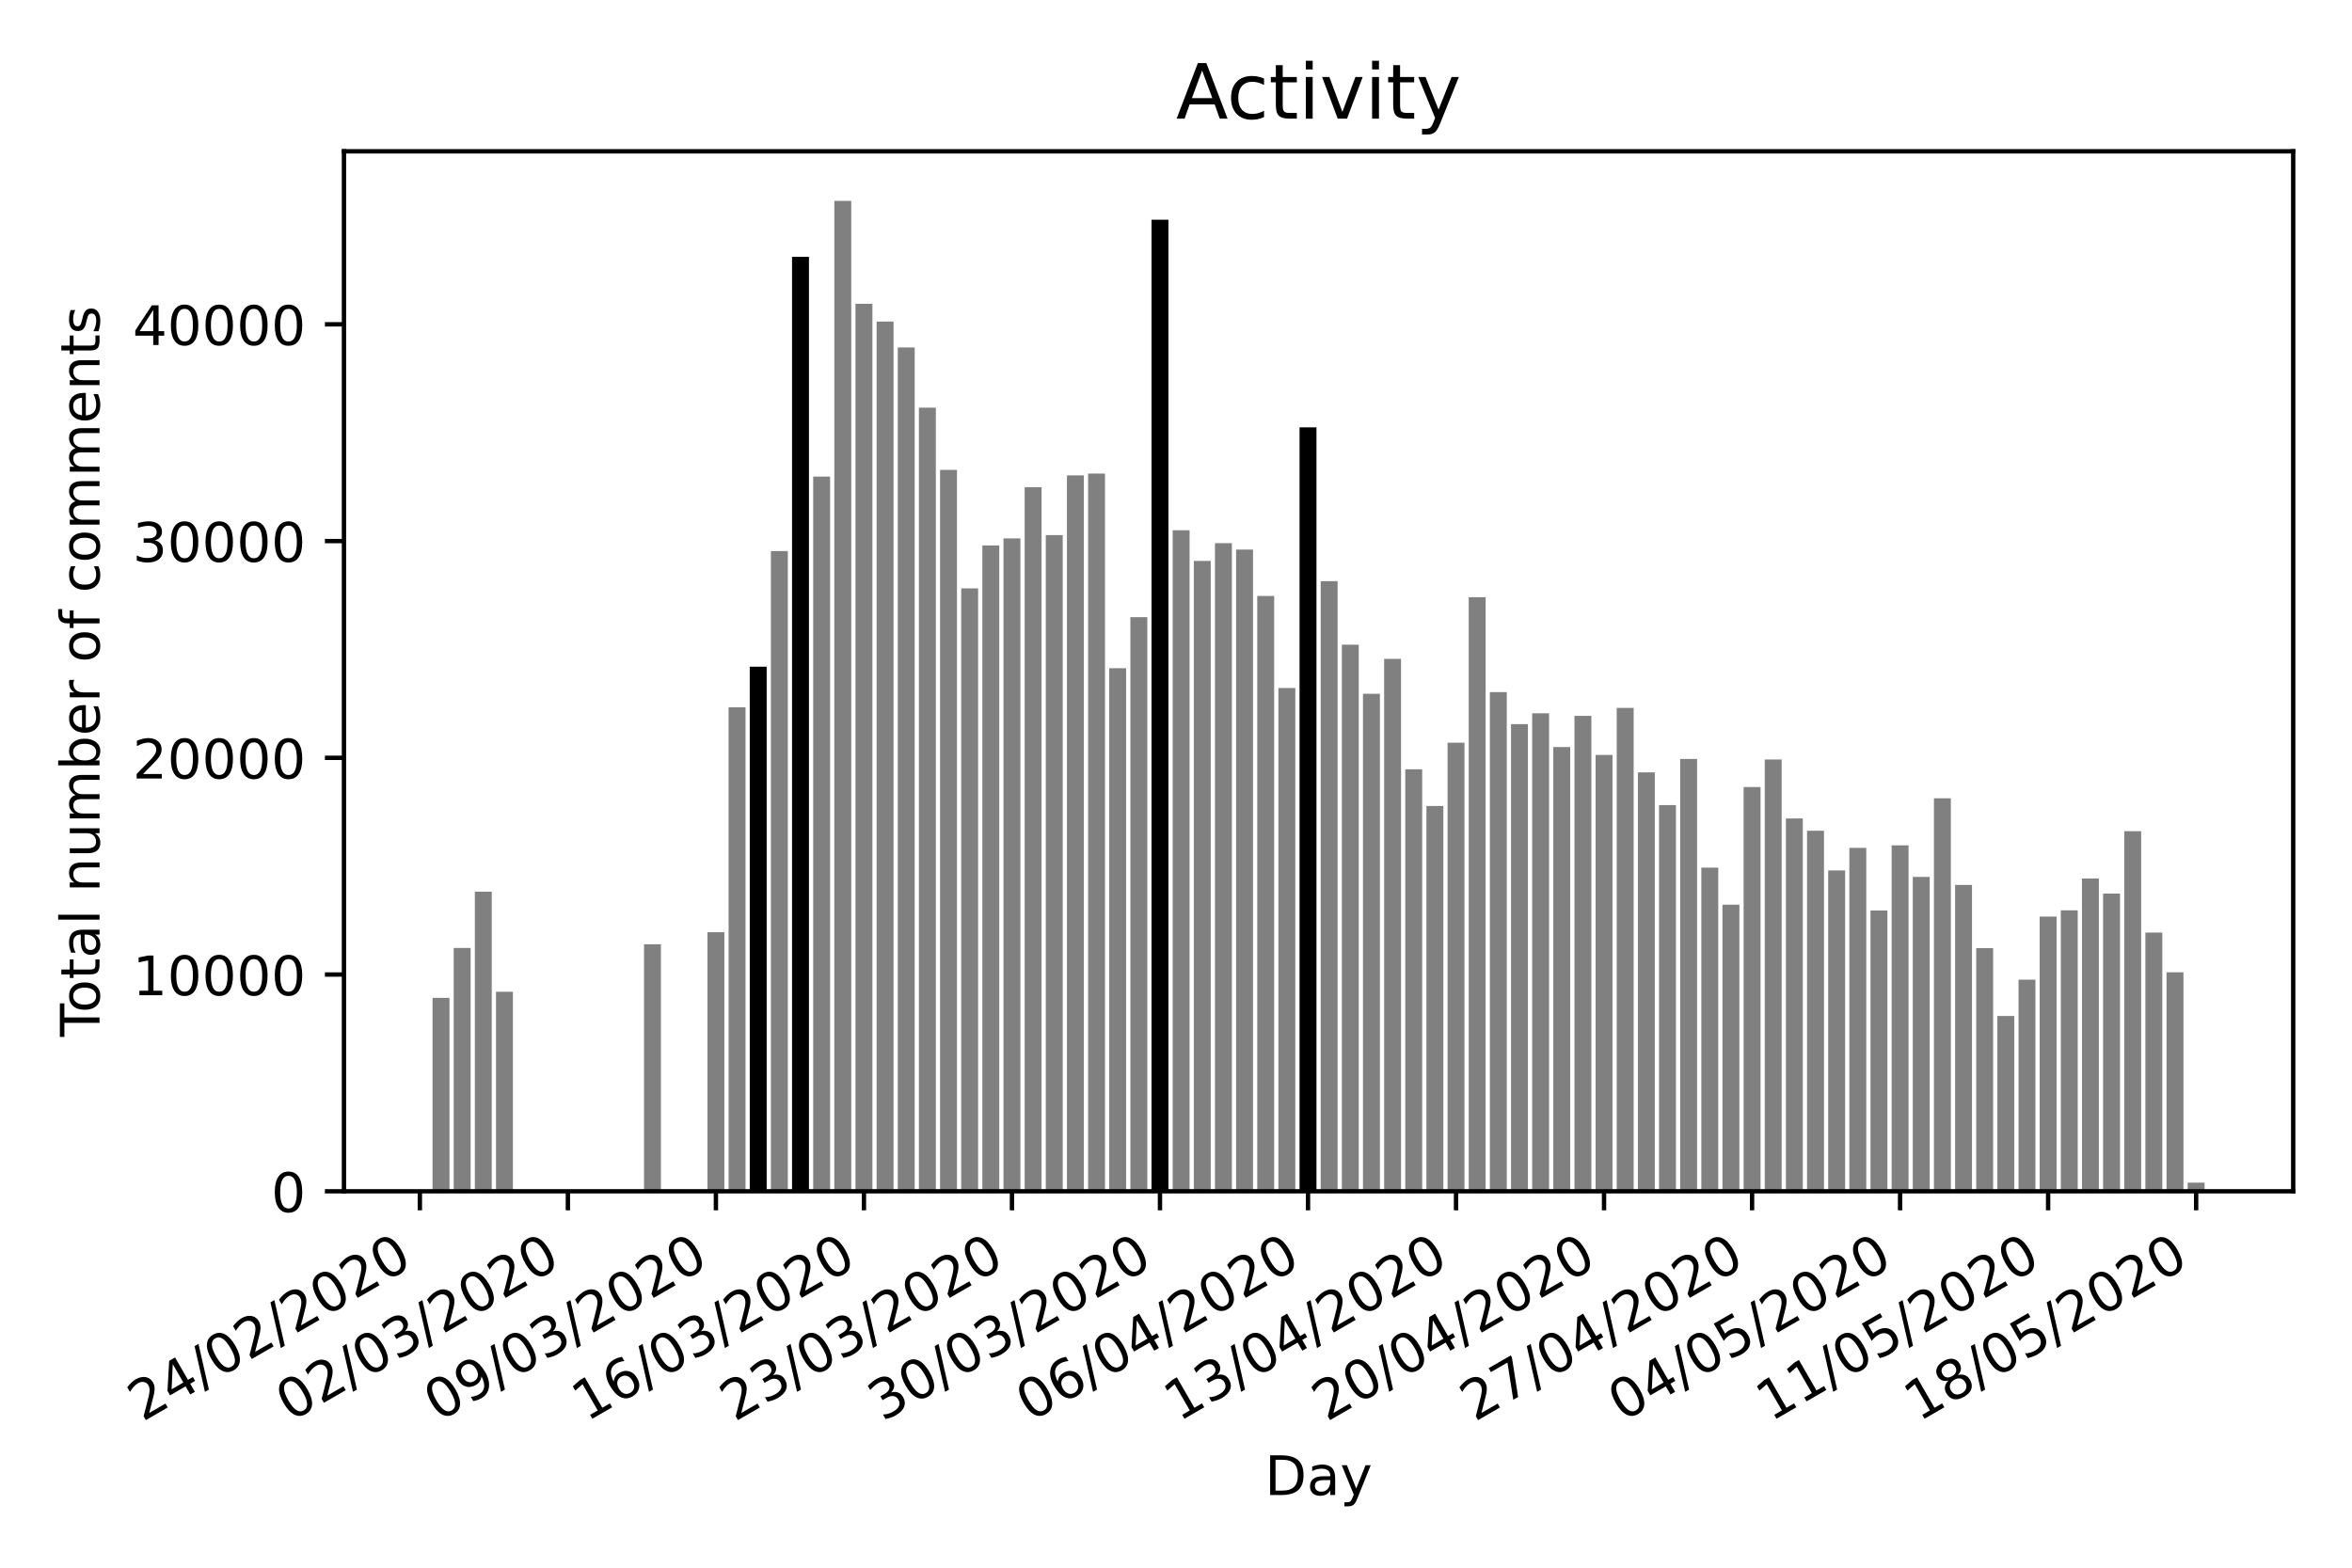 <?xml version="1.0" encoding="utf-8" standalone="no"?>
<!DOCTYPE svg PUBLIC "-//W3C//DTD SVG 1.1//EN"
  "http://www.w3.org/Graphics/SVG/1.1/DTD/svg11.dtd">
<!-- Created with matplotlib (https://matplotlib.org/) -->
<svg height="288pt" version="1.1" viewBox="0 0 432 288" width="432pt" xmlns="http://www.w3.org/2000/svg" xmlns:xlink="http://www.w3.org/1999/xlink">
 <defs>
  <style type="text/css">
*{stroke-linecap:butt;stroke-linejoin:round;}
  </style>
 </defs>
 <g id="figure_1">
  <g id="patch_1">
   <path d="M 0 288 
L 432 288 
L 432 0 
L 0 0 
z
" style="fill:#ffffff;"/>
  </g>
  <g id="axes_1">
   <g id="patch_2">
    <path d="M 63.175 218.852 
L 421.2 218.852 
L 421.2 27.8 
L 63.175 27.8 
z
" style="fill:#ffffff;"/>
   </g>
   <g id="patch_3">
    <path clip-path="url(#pa6cdf0e072)" d="M 79.449 218.852 
L 82.556 218.852 
L 82.556 183.315 
L 79.449 183.315 
z
" style="fill:#808080;"/>
   </g>
   <g id="patch_4">
    <path clip-path="url(#pa6cdf0e072)" d="M 141.592 218.852 
L 144.7 218.852 
L 144.7 101.239 
L 141.592 101.239 
z
" style="fill:#808080;"/>
   </g>
   <g id="patch_5">
    <path clip-path="url(#pa6cdf0e072)" d="M 83.333 218.852 
L 86.44 218.852 
L 86.44 174.153 
L 83.333 174.153 
z
" style="fill:#808080;"/>
   </g>
   <g id="patch_6">
    <path clip-path="url(#pa6cdf0e072)" d="M 87.217 218.852 
L 90.324 218.852 
L 90.324 163.816 
L 87.217 163.816 
z
" style="fill:#808080;"/>
   </g>
   <g id="patch_7">
    <path clip-path="url(#pa6cdf0e072)" d="M 91.101 218.852 
L 94.208 218.852 
L 94.208 182.2 
L 91.101 182.2 
z
" style="fill:#808080;"/>
   </g>
   <g id="patch_8">
    <path clip-path="url(#pa6cdf0e072)" d="M 94.985 218.852 
L 98.092 218.852 
L 98.092 218.812 
L 94.985 218.812 
z
" style="fill:#808080;"/>
   </g>
   <g id="patch_9">
    <path clip-path="url(#pa6cdf0e072)" d="M 98.869 218.852 
L 101.976 218.852 
L 101.976 218.844 
L 98.869 218.844 
z
" style="fill:#808080;"/>
   </g>
   <g id="patch_10">
    <path clip-path="url(#pa6cdf0e072)" d="M 129.941 218.852 
L 133.048 218.852 
L 133.048 171.262 
L 129.941 171.262 
z
" style="fill:#808080;"/>
   </g>
   <g id="patch_11">
    <path clip-path="url(#pa6cdf0e072)" d="M 180.432 218.852 
L 183.539 218.852 
L 183.539 100.196 
L 180.432 100.196 
z
" style="fill:#808080;"/>
   </g>
   <g id="patch_12">
    <path clip-path="url(#pa6cdf0e072)" d="M 122.173 218.852 
L 125.28 218.852 
L 125.28 218.585 
L 122.173 218.585 
z
" style="fill:#808080;"/>
   </g>
   <g id="patch_13">
    <path clip-path="url(#pa6cdf0e072)" d="M 118.289 218.852 
L 121.396 218.852 
L 121.396 173.472 
L 118.289 173.472 
z
" style="fill:#808080;"/>
   </g>
   <g id="patch_14">
    <path clip-path="url(#pa6cdf0e072)" d="M 149.36 218.852 
L 152.468 218.852 
L 152.468 87.55 
L 149.36 87.55 
z
" style="fill:#808080;"/>
   </g>
   <g id="patch_15">
    <path clip-path="url(#pa6cdf0e072)" d="M 126.057 218.852 
L 129.164 218.852 
L 129.164 218.797 
L 126.057 218.797 
z
" style="fill:#808080;"/>
   </g>
   <g id="patch_16">
    <path clip-path="url(#pa6cdf0e072)" d="M 164.896 218.852 
L 168.004 218.852 
L 168.004 63.83 
L 164.896 63.83 
z
" style="fill:#808080;"/>
   </g>
   <g id="patch_17">
    <path clip-path="url(#pa6cdf0e072)" d="M 133.825 218.852 
L 136.932 218.852 
L 136.932 129.936 
L 133.825 129.936 
z
" style="fill:#808080;"/>
   </g>
   <g id="patch_18">
    <path clip-path="url(#pa6cdf0e072)" d="M 137.709 218.852 
L 140.816 218.852 
L 140.816 122.478 
L 137.709 122.478 
z
"/>
   </g>
   <g id="patch_19">
    <path clip-path="url(#pa6cdf0e072)" d="M 145.476 218.852 
L 148.584 218.852 
L 148.584 47.191 
L 145.476 47.191 
z
"/>
   </g>
   <g id="patch_20">
    <path clip-path="url(#pa6cdf0e072)" d="M 153.244 218.852 
L 156.352 218.852 
L 156.352 36.898 
L 153.244 36.898 
z
" style="fill:#808080;"/>
   </g>
   <g id="patch_21">
    <path clip-path="url(#pa6cdf0e072)" d="M 157.128 218.852 
L 160.236 218.852 
L 160.236 55.815 
L 157.128 55.815 
z
" style="fill:#808080;"/>
   </g>
   <g id="patch_22">
    <path clip-path="url(#pa6cdf0e072)" d="M 161.012 218.852 
L 164.12 218.852 
L 164.12 59.076 
L 161.012 59.076 
z
" style="fill:#808080;"/>
   </g>
   <g id="patch_23">
    <path clip-path="url(#pa6cdf0e072)" d="M 168.78 218.852 
L 171.888 218.852 
L 171.888 74.892 
L 168.78 74.892 
z
" style="fill:#808080;"/>
   </g>
   <g id="patch_24">
    <path clip-path="url(#pa6cdf0e072)" d="M 172.664 218.852 
L 175.771 218.852 
L 175.771 86.323 
L 172.664 86.323 
z
" style="fill:#808080;"/>
   </g>
   <g id="patch_25">
    <path clip-path="url(#pa6cdf0e072)" d="M 176.548 218.852 
L 179.655 218.852 
L 179.655 108.088 
L 176.548 108.088 
z
" style="fill:#808080;"/>
   </g>
   <g id="patch_26">
    <path clip-path="url(#pa6cdf0e072)" d="M 195.968 218.852 
L 199.075 218.852 
L 199.075 87.335 
L 195.968 87.335 
z
" style="fill:#808080;"/>
   </g>
   <g id="patch_27">
    <path clip-path="url(#pa6cdf0e072)" d="M 188.2 218.852 
L 191.307 218.852 
L 191.307 89.497 
L 188.2 89.497 
z
" style="fill:#808080;"/>
   </g>
   <g id="patch_28">
    <path clip-path="url(#pa6cdf0e072)" d="M 184.316 218.852 
L 187.423 218.852 
L 187.423 98.914 
L 184.316 98.914 
z
" style="fill:#808080;"/>
   </g>
   <g id="patch_29">
    <path clip-path="url(#pa6cdf0e072)" d="M 192.084 218.852 
L 195.191 218.852 
L 195.191 98.3 
L 192.084 98.3 
z
" style="fill:#808080;"/>
   </g>
   <g id="patch_30">
    <path clip-path="url(#pa6cdf0e072)" d="M 199.852 218.852 
L 202.959 218.852 
L 202.959 87.004 
L 199.852 87.004 
z
" style="fill:#808080;"/>
   </g>
   <g id="patch_31">
    <path clip-path="url(#pa6cdf0e072)" d="M 207.62 218.852 
L 210.727 218.852 
L 210.727 113.383 
L 207.62 113.383 
z
" style="fill:#808080;"/>
   </g>
   <g id="patch_32">
    <path clip-path="url(#pa6cdf0e072)" d="M 203.736 218.852 
L 206.843 218.852 
L 206.843 122.752 
L 203.736 122.752 
z
" style="fill:#808080;"/>
   </g>
   <g id="patch_33">
    <path clip-path="url(#pa6cdf0e072)" d="M 211.504 218.852 
L 214.611 218.852 
L 214.611 40.366 
L 211.504 40.366 
z
"/>
   </g>
   <g id="patch_34">
    <path clip-path="url(#pa6cdf0e072)" d="M 215.388 218.852 
L 218.495 218.852 
L 218.495 97.413 
L 215.388 97.413 
z
" style="fill:#808080;"/>
   </g>
   <g id="patch_35">
    <path clip-path="url(#pa6cdf0e072)" d="M 219.272 218.852 
L 222.379 218.852 
L 222.379 103.051 
L 219.272 103.051 
z
" style="fill:#808080;"/>
   </g>
   <g id="patch_36">
    <path clip-path="url(#pa6cdf0e072)" d="M 223.156 218.852 
L 226.263 218.852 
L 226.263 99.79 
L 223.156 99.79 
z
" style="fill:#808080;"/>
   </g>
   <g id="patch_37">
    <path clip-path="url(#pa6cdf0e072)" d="M 227.04 218.852 
L 230.147 218.852 
L 230.147 100.964 
L 227.04 100.964 
z
" style="fill:#808080;"/>
   </g>
   <g id="patch_38">
    <path clip-path="url(#pa6cdf0e072)" d="M 230.924 218.852 
L 234.031 218.852 
L 234.031 109.481 
L 230.924 109.481 
z
" style="fill:#808080;"/>
   </g>
   <g id="patch_39">
    <path clip-path="url(#pa6cdf0e072)" d="M 234.808 218.852 
L 237.915 218.852 
L 237.915 126.392 
L 234.808 126.392 
z
" style="fill:#808080;"/>
   </g>
   <g id="patch_40">
    <path clip-path="url(#pa6cdf0e072)" d="M 238.692 218.852 
L 241.799 218.852 
L 241.799 78.511 
L 238.692 78.511 
z
"/>
   </g>
   <g id="patch_41">
    <path clip-path="url(#pa6cdf0e072)" d="M 242.576 218.852 
L 245.683 218.852 
L 245.683 106.766 
L 242.576 106.766 
z
" style="fill:#808080;"/>
   </g>
   <g id="patch_42">
    <path clip-path="url(#pa6cdf0e072)" d="M 246.46 218.852 
L 249.567 218.852 
L 249.567 118.436 
L 246.46 118.436 
z
" style="fill:#808080;"/>
   </g>
   <g id="patch_43">
    <path clip-path="url(#pa6cdf0e072)" d="M 250.344 218.852 
L 253.451 218.852 
L 253.451 127.459 
L 250.344 127.459 
z
" style="fill:#808080;"/>
   </g>
   <g id="patch_44">
    <path clip-path="url(#pa6cdf0e072)" d="M 254.228 218.852 
L 257.335 218.852 
L 257.335 121.044 
L 254.228 121.044 
z
" style="fill:#808080;"/>
   </g>
   <g id="patch_45">
    <path clip-path="url(#pa6cdf0e072)" d="M 258.112 218.852 
L 261.219 218.852 
L 261.219 141.327 
L 258.112 141.327 
z
" style="fill:#808080;"/>
   </g>
   <g id="patch_46">
    <path clip-path="url(#pa6cdf0e072)" d="M 269.764 218.852 
L 272.871 218.852 
L 272.871 109.72 
L 269.764 109.72 
z
" style="fill:#808080;"/>
   </g>
   <g id="patch_47">
    <path clip-path="url(#pa6cdf0e072)" d="M 265.88 218.852 
L 268.987 218.852 
L 268.987 136.438 
L 265.88 136.438 
z
" style="fill:#808080;"/>
   </g>
   <g id="patch_48">
    <path clip-path="url(#pa6cdf0e072)" d="M 261.996 218.852 
L 265.103 218.852 
L 265.103 148.068 
L 261.996 148.068 
z
" style="fill:#808080;"/>
   </g>
   <g id="patch_49">
    <path clip-path="url(#pa6cdf0e072)" d="M 273.648 218.852 
L 276.755 218.852 
L 276.755 127.144 
L 273.648 127.144 
z
" style="fill:#808080;"/>
   </g>
   <g id="patch_50">
    <path clip-path="url(#pa6cdf0e072)" d="M 277.532 218.852 
L 280.639 218.852 
L 280.639 133.037 
L 277.532 133.037 
z
" style="fill:#808080;"/>
   </g>
   <g id="patch_51">
    <path clip-path="url(#pa6cdf0e072)" d="M 281.416 218.852 
L 284.523 218.852 
L 284.523 131.038 
L 281.416 131.038 
z
" style="fill:#808080;"/>
   </g>
   <g id="patch_52">
    <path clip-path="url(#pa6cdf0e072)" d="M 285.3 218.852 
L 288.407 218.852 
L 288.407 137.238 
L 285.3 137.238 
z
" style="fill:#808080;"/>
   </g>
   <g id="patch_53">
    <path clip-path="url(#pa6cdf0e072)" d="M 289.184 218.852 
L 292.291 218.852 
L 292.291 131.512 
L 289.184 131.512 
z
" style="fill:#808080;"/>
   </g>
   <g id="patch_54">
    <path clip-path="url(#pa6cdf0e072)" d="M 293.068 218.852 
L 296.175 218.852 
L 296.175 138.691 
L 293.068 138.691 
z
" style="fill:#808080;"/>
   </g>
   <g id="patch_55">
    <path clip-path="url(#pa6cdf0e072)" d="M 296.952 218.852 
L 300.059 218.852 
L 300.059 130.051 
L 296.952 130.051 
z
" style="fill:#808080;"/>
   </g>
   <g id="patch_56">
    <path clip-path="url(#pa6cdf0e072)" d="M 300.836 218.852 
L 303.943 218.852 
L 303.943 141.893 
L 300.836 141.893 
z
" style="fill:#808080;"/>
   </g>
   <g id="patch_57">
    <path clip-path="url(#pa6cdf0e072)" d="M 304.72 218.852 
L 307.827 218.852 
L 307.827 147.901 
L 304.72 147.901 
z
" style="fill:#808080;"/>
   </g>
   <g id="patch_58">
    <path clip-path="url(#pa6cdf0e072)" d="M 308.604 218.852 
L 311.711 218.852 
L 311.711 139.424 
L 308.604 139.424 
z
" style="fill:#808080;"/>
   </g>
   <g id="patch_59">
    <path clip-path="url(#pa6cdf0e072)" d="M 312.487 218.852 
L 315.595 218.852 
L 315.595 159.389 
L 312.487 159.389 
z
" style="fill:#808080;"/>
   </g>
   <g id="patch_60">
    <path clip-path="url(#pa6cdf0e072)" d="M 316.371 218.852 
L 319.479 218.852 
L 319.479 166.201 
L 316.371 166.201 
z
" style="fill:#808080;"/>
   </g>
   <g id="patch_61">
    <path clip-path="url(#pa6cdf0e072)" d="M 320.255 218.852 
L 323.363 218.852 
L 323.363 144.584 
L 320.255 144.584 
z
" style="fill:#808080;"/>
   </g>
   <g id="patch_62">
    <path clip-path="url(#pa6cdf0e072)" d="M 324.139 218.852 
L 327.247 218.852 
L 327.247 139.528 
L 324.139 139.528 
z
" style="fill:#808080;"/>
   </g>
   <g id="patch_63">
    <path clip-path="url(#pa6cdf0e072)" d="M 328.023 218.852 
L 331.131 218.852 
L 331.131 150.354 
L 328.023 150.354 
z
" style="fill:#808080;"/>
   </g>
   <g id="patch_64">
    <path clip-path="url(#pa6cdf0e072)" d="M 331.907 218.852 
L 335.015 218.852 
L 335.015 152.612 
L 331.907 152.612 
z
" style="fill:#808080;"/>
   </g>
   <g id="patch_65">
    <path clip-path="url(#pa6cdf0e072)" d="M 335.791 218.852 
L 338.899 218.852 
L 338.899 159.91 
L 335.791 159.91 
z
" style="fill:#808080;"/>
   </g>
   <g id="patch_66">
    <path clip-path="url(#pa6cdf0e072)" d="M 339.675 218.852 
L 342.783 218.852 
L 342.783 155.765 
L 339.675 155.765 
z
" style="fill:#808080;"/>
   </g>
   <g id="patch_67">
    <path clip-path="url(#pa6cdf0e072)" d="M 343.559 218.852 
L 346.666 218.852 
L 346.666 167.276 
L 343.559 167.276 
z
" style="fill:#808080;"/>
   </g>
   <g id="patch_68">
    <path clip-path="url(#pa6cdf0e072)" d="M 347.443 218.852 
L 350.55 218.852 
L 350.55 155.303 
L 347.443 155.303 
z
" style="fill:#808080;"/>
   </g>
   <g id="patch_69">
    <path clip-path="url(#pa6cdf0e072)" d="M 351.327 218.852 
L 354.434 218.852 
L 354.434 161.097 
L 351.327 161.097 
z
" style="fill:#808080;"/>
   </g>
   <g id="patch_70">
    <path clip-path="url(#pa6cdf0e072)" d="M 355.211 218.852 
L 358.318 218.852 
L 358.318 146.647 
L 355.211 146.647 
z
" style="fill:#808080;"/>
   </g>
   <g id="patch_71">
    <path clip-path="url(#pa6cdf0e072)" d="M 359.095 218.852 
L 362.202 218.852 
L 362.202 162.574 
L 359.095 162.574 
z
" style="fill:#808080;"/>
   </g>
   <g id="patch_72">
    <path clip-path="url(#pa6cdf0e072)" d="M 362.979 218.852 
L 366.086 218.852 
L 366.086 174.185 
L 362.979 174.185 
z
" style="fill:#808080;"/>
   </g>
   <g id="patch_73">
    <path clip-path="url(#pa6cdf0e072)" d="M 366.863 218.852 
L 369.97 218.852 
L 369.97 186.644 
L 366.863 186.644 
z
" style="fill:#808080;"/>
   </g>
   <g id="patch_74">
    <path clip-path="url(#pa6cdf0e072)" d="M 370.747 218.852 
L 373.854 218.852 
L 373.854 179.978 
L 370.747 179.978 
z
" style="fill:#808080;"/>
   </g>
   <g id="patch_75">
    <path clip-path="url(#pa6cdf0e072)" d="M 374.631 218.852 
L 377.738 218.852 
L 377.738 168.383 
L 374.631 168.383 
z
" style="fill:#808080;"/>
   </g>
   <g id="patch_76">
    <path clip-path="url(#pa6cdf0e072)" d="M 378.515 218.852 
L 381.622 218.852 
L 381.622 167.241 
L 378.515 167.241 
z
" style="fill:#808080;"/>
   </g>
   <g id="patch_77">
    <path clip-path="url(#pa6cdf0e072)" d="M 382.399 218.852 
L 385.506 218.852 
L 385.506 161.387 
L 382.399 161.387 
z
" style="fill:#808080;"/>
   </g>
   <g id="patch_78">
    <path clip-path="url(#pa6cdf0e072)" d="M 386.283 218.852 
L 389.39 218.852 
L 389.39 164.155 
L 386.283 164.155 
z
" style="fill:#808080;"/>
   </g>
   <g id="patch_79">
    <path clip-path="url(#pa6cdf0e072)" d="M 390.167 218.852 
L 393.274 218.852 
L 393.274 152.695 
L 390.167 152.695 
z
" style="fill:#808080;"/>
   </g>
   <g id="patch_80">
    <path clip-path="url(#pa6cdf0e072)" d="M 394.051 218.852 
L 397.158 218.852 
L 397.158 171.326 
L 394.051 171.326 
z
" style="fill:#808080;"/>
   </g>
   <g id="patch_81">
    <path clip-path="url(#pa6cdf0e072)" d="M 397.935 218.852 
L 401.042 218.852 
L 401.042 178.617 
L 397.935 178.617 
z
" style="fill:#808080;"/>
   </g>
   <g id="patch_82">
    <path clip-path="url(#pa6cdf0e072)" d="M 401.819 218.852 
L 404.926 218.852 
L 404.926 217.268 
L 401.819 217.268 
z
" style="fill:#808080;"/>
   </g>
   <g id="matplotlib.axis_1">
    <g id="xtick_1">
     <g id="line2d_1">
      <defs>
       <path d="M 0 0 
L 0 3.5 
" id="mc108d51dc5" style="stroke:#000000;stroke-width:0.8;"/>
      </defs>
      <g>
       <use style="stroke:#000000;stroke-width:0.8;" x="77.118" xlink:href="#mc108d51dc5" y="218.852"/>
      </g>
     </g>
     <g id="text_1">
      <!-- 24/02/2020 -->
      <defs>
       <path d="M 19.188 8.297 
L 53.609 8.297 
L 53.609 0 
L 7.328 0 
L 7.328 8.297 
Q 12.938 14.109 22.625 23.891 
Q 32.328 33.688 34.812 36.531 
Q 39.547 41.844 41.422 45.531 
Q 43.312 49.219 43.312 52.781 
Q 43.312 58.594 39.234 62.25 
Q 35.156 65.922 28.609 65.922 
Q 23.969 65.922 18.812 64.312 
Q 13.672 62.703 7.812 59.422 
L 7.812 69.391 
Q 13.766 71.781 18.938 73 
Q 24.125 74.219 28.422 74.219 
Q 39.75 74.219 46.484 68.547 
Q 53.219 62.891 53.219 53.422 
Q 53.219 48.922 51.531 44.891 
Q 49.859 40.875 45.406 35.406 
Q 44.188 33.984 37.641 27.219 
Q 31.109 20.453 19.188 8.297 
z
" id="DejaVuSans-50"/>
       <path d="M 37.797 64.312 
L 12.891 25.391 
L 37.797 25.391 
z
M 35.203 72.906 
L 47.609 72.906 
L 47.609 25.391 
L 58.016 25.391 
L 58.016 17.188 
L 47.609 17.188 
L 47.609 0 
L 37.797 0 
L 37.797 17.188 
L 4.891 17.188 
L 4.891 26.703 
z
" id="DejaVuSans-52"/>
       <path d="M 25.391 72.906 
L 33.688 72.906 
L 8.297 -9.281 
L 0 -9.281 
z
" id="DejaVuSans-47"/>
       <path d="M 31.781 66.406 
Q 24.172 66.406 20.328 58.906 
Q 16.5 51.422 16.5 36.375 
Q 16.5 21.391 20.328 13.891 
Q 24.172 6.391 31.781 6.391 
Q 39.453 6.391 43.281 13.891 
Q 47.125 21.391 47.125 36.375 
Q 47.125 51.422 43.281 58.906 
Q 39.453 66.406 31.781 66.406 
z
M 31.781 74.219 
Q 44.047 74.219 50.516 64.516 
Q 56.984 54.828 56.984 36.375 
Q 56.984 17.969 50.516 8.266 
Q 44.047 -1.422 31.781 -1.422 
Q 19.531 -1.422 13.062 8.266 
Q 6.594 17.969 6.594 36.375 
Q 6.594 54.828 13.062 64.516 
Q 19.531 74.219 31.781 74.219 
z
" id="DejaVuSans-48"/>
      </defs>
      <g transform="translate(26.163 261.251)rotate(-30)scale(0.1 -0.1)">
       <use xlink:href="#DejaVuSans-50"/>
       <use x="63.623" xlink:href="#DejaVuSans-52"/>
       <use x="127.246" xlink:href="#DejaVuSans-47"/>
       <use x="160.938" xlink:href="#DejaVuSans-48"/>
       <use x="224.561" xlink:href="#DejaVuSans-50"/>
       <use x="288.184" xlink:href="#DejaVuSans-47"/>
       <use x="321.875" xlink:href="#DejaVuSans-50"/>
       <use x="385.498" xlink:href="#DejaVuSans-48"/>
       <use x="449.121" xlink:href="#DejaVuSans-50"/>
       <use x="512.744" xlink:href="#DejaVuSans-48"/>
      </g>
     </g>
    </g>
    <g id="xtick_2">
     <g id="line2d_2">
      <g>
       <use style="stroke:#000000;stroke-width:0.8;" x="104.306" xlink:href="#mc108d51dc5" y="218.852"/>
      </g>
     </g>
     <g id="text_2">
      <!-- 02/03/2020 -->
      <defs>
       <path d="M 40.578 39.312 
Q 47.656 37.797 51.625 33 
Q 55.609 28.219 55.609 21.188 
Q 55.609 10.406 48.188 4.484 
Q 40.766 -1.422 27.094 -1.422 
Q 22.516 -1.422 17.656 -0.516 
Q 12.797 0.391 7.625 2.203 
L 7.625 11.719 
Q 11.719 9.328 16.594 8.109 
Q 21.484 6.891 26.812 6.891 
Q 36.078 6.891 40.938 10.547 
Q 45.797 14.203 45.797 21.188 
Q 45.797 27.641 41.281 31.266 
Q 36.766 34.906 28.719 34.906 
L 20.219 34.906 
L 20.219 43.016 
L 29.109 43.016 
Q 36.375 43.016 40.234 45.922 
Q 44.094 48.828 44.094 54.297 
Q 44.094 59.906 40.109 62.906 
Q 36.141 65.922 28.719 65.922 
Q 24.656 65.922 20.016 65.031 
Q 15.375 64.156 9.812 62.312 
L 9.812 71.094 
Q 15.438 72.656 20.344 73.438 
Q 25.25 74.219 29.594 74.219 
Q 40.828 74.219 47.359 69.109 
Q 53.906 64.016 53.906 55.328 
Q 53.906 49.266 50.438 45.094 
Q 46.969 40.922 40.578 39.312 
z
" id="DejaVuSans-51"/>
      </defs>
      <g transform="translate(53.351 261.251)rotate(-30)scale(0.1 -0.1)">
       <use xlink:href="#DejaVuSans-48"/>
       <use x="63.623" xlink:href="#DejaVuSans-50"/>
       <use x="127.246" xlink:href="#DejaVuSans-47"/>
       <use x="160.938" xlink:href="#DejaVuSans-48"/>
       <use x="224.561" xlink:href="#DejaVuSans-51"/>
       <use x="288.184" xlink:href="#DejaVuSans-47"/>
       <use x="321.875" xlink:href="#DejaVuSans-50"/>
       <use x="385.498" xlink:href="#DejaVuSans-48"/>
       <use x="449.121" xlink:href="#DejaVuSans-50"/>
       <use x="512.744" xlink:href="#DejaVuSans-48"/>
      </g>
     </g>
    </g>
    <g id="xtick_3">
     <g id="line2d_3">
      <g>
       <use style="stroke:#000000;stroke-width:0.8;" x="131.494" xlink:href="#mc108d51dc5" y="218.852"/>
      </g>
     </g>
     <g id="text_3">
      <!-- 09/03/2020 -->
      <defs>
       <path d="M 10.984 1.516 
L 10.984 10.5 
Q 14.703 8.734 18.5 7.812 
Q 22.312 6.891 25.984 6.891 
Q 35.75 6.891 40.891 13.453 
Q 46.047 20.016 46.781 33.406 
Q 43.953 29.203 39.594 26.953 
Q 35.25 24.703 29.984 24.703 
Q 19.047 24.703 12.672 31.312 
Q 6.297 37.938 6.297 49.422 
Q 6.297 60.641 12.938 67.422 
Q 19.578 74.219 30.609 74.219 
Q 43.266 74.219 49.922 64.516 
Q 56.594 54.828 56.594 36.375 
Q 56.594 19.141 48.406 8.859 
Q 40.234 -1.422 26.422 -1.422 
Q 22.703 -1.422 18.891 -0.688 
Q 15.094 0.047 10.984 1.516 
z
M 30.609 32.422 
Q 37.25 32.422 41.125 36.953 
Q 45.016 41.5 45.016 49.422 
Q 45.016 57.281 41.125 61.844 
Q 37.25 66.406 30.609 66.406 
Q 23.969 66.406 20.094 61.844 
Q 16.219 57.281 16.219 49.422 
Q 16.219 41.5 20.094 36.953 
Q 23.969 32.422 30.609 32.422 
z
" id="DejaVuSans-57"/>
      </defs>
      <g transform="translate(80.539 261.251)rotate(-30)scale(0.1 -0.1)">
       <use xlink:href="#DejaVuSans-48"/>
       <use x="63.623" xlink:href="#DejaVuSans-57"/>
       <use x="127.246" xlink:href="#DejaVuSans-47"/>
       <use x="160.938" xlink:href="#DejaVuSans-48"/>
       <use x="224.561" xlink:href="#DejaVuSans-51"/>
       <use x="288.184" xlink:href="#DejaVuSans-47"/>
       <use x="321.875" xlink:href="#DejaVuSans-50"/>
       <use x="385.498" xlink:href="#DejaVuSans-48"/>
       <use x="449.121" xlink:href="#DejaVuSans-50"/>
       <use x="512.744" xlink:href="#DejaVuSans-48"/>
      </g>
     </g>
    </g>
    <g id="xtick_4">
     <g id="line2d_4">
      <g>
       <use style="stroke:#000000;stroke-width:0.8;" x="158.682" xlink:href="#mc108d51dc5" y="218.852"/>
      </g>
     </g>
     <g id="text_4">
      <!-- 16/03/2020 -->
      <defs>
       <path d="M 12.406 8.297 
L 28.516 8.297 
L 28.516 63.922 
L 10.984 60.406 
L 10.984 69.391 
L 28.422 72.906 
L 38.281 72.906 
L 38.281 8.297 
L 54.391 8.297 
L 54.391 0 
L 12.406 0 
z
" id="DejaVuSans-49"/>
       <path d="M 33.016 40.375 
Q 26.375 40.375 22.484 35.828 
Q 18.609 31.297 18.609 23.391 
Q 18.609 15.531 22.484 10.953 
Q 26.375 6.391 33.016 6.391 
Q 39.656 6.391 43.531 10.953 
Q 47.406 15.531 47.406 23.391 
Q 47.406 31.297 43.531 35.828 
Q 39.656 40.375 33.016 40.375 
z
M 52.594 71.297 
L 52.594 62.312 
Q 48.875 64.062 45.094 64.984 
Q 41.312 65.922 37.594 65.922 
Q 27.828 65.922 22.672 59.328 
Q 17.531 52.734 16.797 39.406 
Q 19.672 43.656 24.016 45.922 
Q 28.375 48.188 33.594 48.188 
Q 44.578 48.188 50.953 41.516 
Q 57.328 34.859 57.328 23.391 
Q 57.328 12.156 50.688 5.359 
Q 44.047 -1.422 33.016 -1.422 
Q 20.359 -1.422 13.672 8.266 
Q 6.984 17.969 6.984 36.375 
Q 6.984 53.656 15.188 63.938 
Q 23.391 74.219 37.203 74.219 
Q 40.922 74.219 44.703 73.484 
Q 48.484 72.75 52.594 71.297 
z
" id="DejaVuSans-54"/>
      </defs>
      <g transform="translate(107.727 261.251)rotate(-30)scale(0.1 -0.1)">
       <use xlink:href="#DejaVuSans-49"/>
       <use x="63.623" xlink:href="#DejaVuSans-54"/>
       <use x="127.246" xlink:href="#DejaVuSans-47"/>
       <use x="160.938" xlink:href="#DejaVuSans-48"/>
       <use x="224.561" xlink:href="#DejaVuSans-51"/>
       <use x="288.184" xlink:href="#DejaVuSans-47"/>
       <use x="321.875" xlink:href="#DejaVuSans-50"/>
       <use x="385.498" xlink:href="#DejaVuSans-48"/>
       <use x="449.121" xlink:href="#DejaVuSans-50"/>
       <use x="512.744" xlink:href="#DejaVuSans-48"/>
      </g>
     </g>
    </g>
    <g id="xtick_5">
     <g id="line2d_5">
      <g>
       <use style="stroke:#000000;stroke-width:0.8;" x="185.87" xlink:href="#mc108d51dc5" y="218.852"/>
      </g>
     </g>
     <g id="text_5">
      <!-- 23/03/2020 -->
      <g transform="translate(134.914 261.251)rotate(-30)scale(0.1 -0.1)">
       <use xlink:href="#DejaVuSans-50"/>
       <use x="63.623" xlink:href="#DejaVuSans-51"/>
       <use x="127.246" xlink:href="#DejaVuSans-47"/>
       <use x="160.938" xlink:href="#DejaVuSans-48"/>
       <use x="224.561" xlink:href="#DejaVuSans-51"/>
       <use x="288.184" xlink:href="#DejaVuSans-47"/>
       <use x="321.875" xlink:href="#DejaVuSans-50"/>
       <use x="385.498" xlink:href="#DejaVuSans-48"/>
       <use x="449.121" xlink:href="#DejaVuSans-50"/>
       <use x="512.744" xlink:href="#DejaVuSans-48"/>
      </g>
     </g>
    </g>
    <g id="xtick_6">
     <g id="line2d_6">
      <g>
       <use style="stroke:#000000;stroke-width:0.8;" x="213.058" xlink:href="#mc108d51dc5" y="218.852"/>
      </g>
     </g>
     <g id="text_6">
      <!-- 30/03/2020 -->
      <g transform="translate(162.102 261.251)rotate(-30)scale(0.1 -0.1)">
       <use xlink:href="#DejaVuSans-51"/>
       <use x="63.623" xlink:href="#DejaVuSans-48"/>
       <use x="127.246" xlink:href="#DejaVuSans-47"/>
       <use x="160.938" xlink:href="#DejaVuSans-48"/>
       <use x="224.561" xlink:href="#DejaVuSans-51"/>
       <use x="288.184" xlink:href="#DejaVuSans-47"/>
       <use x="321.875" xlink:href="#DejaVuSans-50"/>
       <use x="385.498" xlink:href="#DejaVuSans-48"/>
       <use x="449.121" xlink:href="#DejaVuSans-50"/>
       <use x="512.744" xlink:href="#DejaVuSans-48"/>
      </g>
     </g>
    </g>
    <g id="xtick_7">
     <g id="line2d_7">
      <g>
       <use style="stroke:#000000;stroke-width:0.8;" x="240.246" xlink:href="#mc108d51dc5" y="218.852"/>
      </g>
     </g>
     <g id="text_7">
      <!-- 06/04/2020 -->
      <g transform="translate(189.29 261.251)rotate(-30)scale(0.1 -0.1)">
       <use xlink:href="#DejaVuSans-48"/>
       <use x="63.623" xlink:href="#DejaVuSans-54"/>
       <use x="127.246" xlink:href="#DejaVuSans-47"/>
       <use x="160.938" xlink:href="#DejaVuSans-48"/>
       <use x="224.561" xlink:href="#DejaVuSans-52"/>
       <use x="288.184" xlink:href="#DejaVuSans-47"/>
       <use x="321.875" xlink:href="#DejaVuSans-50"/>
       <use x="385.498" xlink:href="#DejaVuSans-48"/>
       <use x="449.121" xlink:href="#DejaVuSans-50"/>
       <use x="512.744" xlink:href="#DejaVuSans-48"/>
      </g>
     </g>
    </g>
    <g id="xtick_8">
     <g id="line2d_8">
      <g>
       <use style="stroke:#000000;stroke-width:0.8;" x="267.433" xlink:href="#mc108d51dc5" y="218.852"/>
      </g>
     </g>
     <g id="text_8">
      <!-- 13/04/2020 -->
      <g transform="translate(216.478 261.251)rotate(-30)scale(0.1 -0.1)">
       <use xlink:href="#DejaVuSans-49"/>
       <use x="63.623" xlink:href="#DejaVuSans-51"/>
       <use x="127.246" xlink:href="#DejaVuSans-47"/>
       <use x="160.938" xlink:href="#DejaVuSans-48"/>
       <use x="224.561" xlink:href="#DejaVuSans-52"/>
       <use x="288.184" xlink:href="#DejaVuSans-47"/>
       <use x="321.875" xlink:href="#DejaVuSans-50"/>
       <use x="385.498" xlink:href="#DejaVuSans-48"/>
       <use x="449.121" xlink:href="#DejaVuSans-50"/>
       <use x="512.744" xlink:href="#DejaVuSans-48"/>
      </g>
     </g>
    </g>
    <g id="xtick_9">
     <g id="line2d_9">
      <g>
       <use style="stroke:#000000;stroke-width:0.8;" x="294.621" xlink:href="#mc108d51dc5" y="218.852"/>
      </g>
     </g>
     <g id="text_9">
      <!-- 20/04/2020 -->
      <g transform="translate(243.666 261.251)rotate(-30)scale(0.1 -0.1)">
       <use xlink:href="#DejaVuSans-50"/>
       <use x="63.623" xlink:href="#DejaVuSans-48"/>
       <use x="127.246" xlink:href="#DejaVuSans-47"/>
       <use x="160.938" xlink:href="#DejaVuSans-48"/>
       <use x="224.561" xlink:href="#DejaVuSans-52"/>
       <use x="288.184" xlink:href="#DejaVuSans-47"/>
       <use x="321.875" xlink:href="#DejaVuSans-50"/>
       <use x="385.498" xlink:href="#DejaVuSans-48"/>
       <use x="449.121" xlink:href="#DejaVuSans-50"/>
       <use x="512.744" xlink:href="#DejaVuSans-48"/>
      </g>
     </g>
    </g>
    <g id="xtick_10">
     <g id="line2d_10">
      <g>
       <use style="stroke:#000000;stroke-width:0.8;" x="321.809" xlink:href="#mc108d51dc5" y="218.852"/>
      </g>
     </g>
     <g id="text_10">
      <!-- 27/04/2020 -->
      <defs>
       <path d="M 8.203 72.906 
L 55.078 72.906 
L 55.078 68.703 
L 28.609 0 
L 18.312 0 
L 43.219 64.594 
L 8.203 64.594 
z
" id="DejaVuSans-55"/>
      </defs>
      <g transform="translate(270.854 261.251)rotate(-30)scale(0.1 -0.1)">
       <use xlink:href="#DejaVuSans-50"/>
       <use x="63.623" xlink:href="#DejaVuSans-55"/>
       <use x="127.246" xlink:href="#DejaVuSans-47"/>
       <use x="160.938" xlink:href="#DejaVuSans-48"/>
       <use x="224.561" xlink:href="#DejaVuSans-52"/>
       <use x="288.184" xlink:href="#DejaVuSans-47"/>
       <use x="321.875" xlink:href="#DejaVuSans-50"/>
       <use x="385.498" xlink:href="#DejaVuSans-48"/>
       <use x="449.121" xlink:href="#DejaVuSans-50"/>
       <use x="512.744" xlink:href="#DejaVuSans-48"/>
      </g>
     </g>
    </g>
    <g id="xtick_11">
     <g id="line2d_11">
      <g>
       <use style="stroke:#000000;stroke-width:0.8;" x="348.997" xlink:href="#mc108d51dc5" y="218.852"/>
      </g>
     </g>
     <g id="text_11">
      <!-- 04/05/2020 -->
      <defs>
       <path d="M 10.797 72.906 
L 49.516 72.906 
L 49.516 64.594 
L 19.828 64.594 
L 19.828 46.734 
Q 21.969 47.469 24.109 47.828 
Q 26.266 48.188 28.422 48.188 
Q 40.625 48.188 47.75 41.5 
Q 54.891 34.812 54.891 23.391 
Q 54.891 11.625 47.562 5.094 
Q 40.234 -1.422 26.906 -1.422 
Q 22.312 -1.422 17.547 -0.641 
Q 12.797 0.141 7.719 1.703 
L 7.719 11.625 
Q 12.109 9.234 16.797 8.062 
Q 21.484 6.891 26.703 6.891 
Q 35.156 6.891 40.078 11.328 
Q 45.016 15.766 45.016 23.391 
Q 45.016 31 40.078 35.438 
Q 35.156 39.891 26.703 39.891 
Q 22.75 39.891 18.812 39.016 
Q 14.891 38.141 10.797 36.281 
z
" id="DejaVuSans-53"/>
      </defs>
      <g transform="translate(298.041 261.251)rotate(-30)scale(0.1 -0.1)">
       <use xlink:href="#DejaVuSans-48"/>
       <use x="63.623" xlink:href="#DejaVuSans-52"/>
       <use x="127.246" xlink:href="#DejaVuSans-47"/>
       <use x="160.938" xlink:href="#DejaVuSans-48"/>
       <use x="224.561" xlink:href="#DejaVuSans-53"/>
       <use x="288.184" xlink:href="#DejaVuSans-47"/>
       <use x="321.875" xlink:href="#DejaVuSans-50"/>
       <use x="385.498" xlink:href="#DejaVuSans-48"/>
       <use x="449.121" xlink:href="#DejaVuSans-50"/>
       <use x="512.744" xlink:href="#DejaVuSans-48"/>
      </g>
     </g>
    </g>
    <g id="xtick_12">
     <g id="line2d_12">
      <g>
       <use style="stroke:#000000;stroke-width:0.8;" x="376.185" xlink:href="#mc108d51dc5" y="218.852"/>
      </g>
     </g>
     <g id="text_12">
      <!-- 11/05/2020 -->
      <g transform="translate(325.229 261.251)rotate(-30)scale(0.1 -0.1)">
       <use xlink:href="#DejaVuSans-49"/>
       <use x="63.623" xlink:href="#DejaVuSans-49"/>
       <use x="127.246" xlink:href="#DejaVuSans-47"/>
       <use x="160.938" xlink:href="#DejaVuSans-48"/>
       <use x="224.561" xlink:href="#DejaVuSans-53"/>
       <use x="288.184" xlink:href="#DejaVuSans-47"/>
       <use x="321.875" xlink:href="#DejaVuSans-50"/>
       <use x="385.498" xlink:href="#DejaVuSans-48"/>
       <use x="449.121" xlink:href="#DejaVuSans-50"/>
       <use x="512.744" xlink:href="#DejaVuSans-48"/>
      </g>
     </g>
    </g>
    <g id="xtick_13">
     <g id="line2d_13">
      <g>
       <use style="stroke:#000000;stroke-width:0.8;" x="403.373" xlink:href="#mc108d51dc5" y="218.852"/>
      </g>
     </g>
     <g id="text_13">
      <!-- 18/05/2020 -->
      <defs>
       <path d="M 31.781 34.625 
Q 24.75 34.625 20.719 30.859 
Q 16.703 27.094 16.703 20.516 
Q 16.703 13.922 20.719 10.156 
Q 24.75 6.391 31.781 6.391 
Q 38.812 6.391 42.859 10.172 
Q 46.922 13.969 46.922 20.516 
Q 46.922 27.094 42.891 30.859 
Q 38.875 34.625 31.781 34.625 
z
M 21.922 38.812 
Q 15.578 40.375 12.031 44.719 
Q 8.5 49.078 8.5 55.328 
Q 8.5 64.062 14.719 69.141 
Q 20.953 74.219 31.781 74.219 
Q 42.672 74.219 48.875 69.141 
Q 55.078 64.062 55.078 55.328 
Q 55.078 49.078 51.531 44.719 
Q 48 40.375 41.703 38.812 
Q 48.828 37.156 52.797 32.312 
Q 56.781 27.484 56.781 20.516 
Q 56.781 9.906 50.312 4.234 
Q 43.844 -1.422 31.781 -1.422 
Q 19.734 -1.422 13.25 4.234 
Q 6.781 9.906 6.781 20.516 
Q 6.781 27.484 10.781 32.312 
Q 14.797 37.156 21.922 38.812 
z
M 18.312 54.391 
Q 18.312 48.734 21.844 45.562 
Q 25.391 42.391 31.781 42.391 
Q 38.141 42.391 41.719 45.562 
Q 45.312 48.734 45.312 54.391 
Q 45.312 60.062 41.719 63.234 
Q 38.141 66.406 31.781 66.406 
Q 25.391 66.406 21.844 63.234 
Q 18.312 60.062 18.312 54.391 
z
" id="DejaVuSans-56"/>
      </defs>
      <g transform="translate(352.417 261.251)rotate(-30)scale(0.1 -0.1)">
       <use xlink:href="#DejaVuSans-49"/>
       <use x="63.623" xlink:href="#DejaVuSans-56"/>
       <use x="127.246" xlink:href="#DejaVuSans-47"/>
       <use x="160.938" xlink:href="#DejaVuSans-48"/>
       <use x="224.561" xlink:href="#DejaVuSans-53"/>
       <use x="288.184" xlink:href="#DejaVuSans-47"/>
       <use x="321.875" xlink:href="#DejaVuSans-50"/>
       <use x="385.498" xlink:href="#DejaVuSans-48"/>
       <use x="449.121" xlink:href="#DejaVuSans-50"/>
       <use x="512.744" xlink:href="#DejaVuSans-48"/>
      </g>
     </g>
    </g>
    <g id="text_14">
     <!-- Day -->
     <defs>
      <path d="M 19.672 64.797 
L 19.672 8.109 
L 31.594 8.109 
Q 46.688 8.109 53.688 14.938 
Q 60.688 21.781 60.688 36.531 
Q 60.688 51.172 53.688 57.984 
Q 46.688 64.797 31.594 64.797 
z
M 9.812 72.906 
L 30.078 72.906 
Q 51.266 72.906 61.172 64.094 
Q 71.094 55.281 71.094 36.531 
Q 71.094 17.672 61.125 8.828 
Q 51.172 0 30.078 0 
L 9.812 0 
z
" id="DejaVuSans-68"/>
      <path d="M 34.281 27.484 
Q 23.391 27.484 19.188 25 
Q 14.984 22.516 14.984 16.5 
Q 14.984 11.719 18.141 8.906 
Q 21.297 6.109 26.703 6.109 
Q 34.188 6.109 38.703 11.406 
Q 43.219 16.703 43.219 25.484 
L 43.219 27.484 
z
M 52.203 31.203 
L 52.203 0 
L 43.219 0 
L 43.219 8.297 
Q 40.141 3.328 35.547 0.953 
Q 30.953 -1.422 24.312 -1.422 
Q 15.922 -1.422 10.953 3.297 
Q 6 8.016 6 15.922 
Q 6 25.141 12.172 29.828 
Q 18.359 34.516 30.609 34.516 
L 43.219 34.516 
L 43.219 35.406 
Q 43.219 41.609 39.141 45 
Q 35.062 48.391 27.688 48.391 
Q 23 48.391 18.547 47.266 
Q 14.109 46.141 10.016 43.891 
L 10.016 52.203 
Q 14.938 54.109 19.578 55.047 
Q 24.219 56 28.609 56 
Q 40.484 56 46.344 49.844 
Q 52.203 43.703 52.203 31.203 
z
" id="DejaVuSans-97"/>
      <path d="M 32.172 -5.078 
Q 28.375 -14.844 24.75 -17.812 
Q 21.141 -20.797 15.094 -20.797 
L 7.906 -20.797 
L 7.906 -13.281 
L 13.188 -13.281 
Q 16.891 -13.281 18.938 -11.516 
Q 21 -9.766 23.484 -3.219 
L 25.094 0.875 
L 2.984 54.688 
L 12.5 54.688 
L 29.594 11.922 
L 46.688 54.688 
L 56.203 54.688 
z
" id="DejaVuSans-121"/>
     </defs>
     <g transform="translate(232.314 274.651)scale(0.1 -0.1)">
      <use xlink:href="#DejaVuSans-68"/>
      <use x="77.002" xlink:href="#DejaVuSans-97"/>
      <use x="138.281" xlink:href="#DejaVuSans-121"/>
     </g>
    </g>
   </g>
   <g id="matplotlib.axis_2">
    <g id="ytick_1">
     <g id="line2d_14">
      <defs>
       <path d="M 0 0 
L -3.5 0 
" id="m01637df367" style="stroke:#000000;stroke-width:0.8;"/>
      </defs>
      <g>
       <use style="stroke:#000000;stroke-width:0.8;" x="63.175" xlink:href="#m01637df367" y="218.852"/>
      </g>
     </g>
     <g id="text_15">
      <!-- 0 -->
      <g transform="translate(49.812 222.651)scale(0.1 -0.1)">
       <use xlink:href="#DejaVuSans-48"/>
      </g>
     </g>
    </g>
    <g id="ytick_2">
     <g id="line2d_15">
      <g>
       <use style="stroke:#000000;stroke-width:0.8;" x="63.175" xlink:href="#m01637df367" y="179.035"/>
      </g>
     </g>
     <g id="text_16">
      <!-- 10000 -->
      <g transform="translate(24.363 182.834)scale(0.1 -0.1)">
       <use xlink:href="#DejaVuSans-49"/>
       <use x="63.623" xlink:href="#DejaVuSans-48"/>
       <use x="127.246" xlink:href="#DejaVuSans-48"/>
       <use x="190.869" xlink:href="#DejaVuSans-48"/>
       <use x="254.492" xlink:href="#DejaVuSans-48"/>
      </g>
     </g>
    </g>
    <g id="ytick_3">
     <g id="line2d_16">
      <g>
       <use style="stroke:#000000;stroke-width:0.8;" x="63.175" xlink:href="#m01637df367" y="139.217"/>
      </g>
     </g>
     <g id="text_17">
      <!-- 20000 -->
      <g transform="translate(24.363 143.016)scale(0.1 -0.1)">
       <use xlink:href="#DejaVuSans-50"/>
       <use x="63.623" xlink:href="#DejaVuSans-48"/>
       <use x="127.246" xlink:href="#DejaVuSans-48"/>
       <use x="190.869" xlink:href="#DejaVuSans-48"/>
       <use x="254.492" xlink:href="#DejaVuSans-48"/>
      </g>
     </g>
    </g>
    <g id="ytick_4">
     <g id="line2d_17">
      <g>
       <use style="stroke:#000000;stroke-width:0.8;" x="63.175" xlink:href="#m01637df367" y="99.399"/>
      </g>
     </g>
     <g id="text_18">
      <!-- 30000 -->
      <g transform="translate(24.363 103.199)scale(0.1 -0.1)">
       <use xlink:href="#DejaVuSans-51"/>
       <use x="63.623" xlink:href="#DejaVuSans-48"/>
       <use x="127.246" xlink:href="#DejaVuSans-48"/>
       <use x="190.869" xlink:href="#DejaVuSans-48"/>
       <use x="254.492" xlink:href="#DejaVuSans-48"/>
      </g>
     </g>
    </g>
    <g id="ytick_5">
     <g id="line2d_18">
      <g>
       <use style="stroke:#000000;stroke-width:0.8;" x="63.175" xlink:href="#m01637df367" y="59.582"/>
      </g>
     </g>
     <g id="text_19">
      <!-- 40000 -->
      <g transform="translate(24.363 63.381)scale(0.1 -0.1)">
       <use xlink:href="#DejaVuSans-52"/>
       <use x="63.623" xlink:href="#DejaVuSans-48"/>
       <use x="127.246" xlink:href="#DejaVuSans-48"/>
       <use x="190.869" xlink:href="#DejaVuSans-48"/>
       <use x="254.492" xlink:href="#DejaVuSans-48"/>
      </g>
     </g>
    </g>
    <g id="text_20">
     <!-- Total number of comments -->
     <defs>
      <path d="M -0.297 72.906 
L 61.375 72.906 
L 61.375 64.594 
L 35.5 64.594 
L 35.5 0 
L 25.594 0 
L 25.594 64.594 
L -0.297 64.594 
z
" id="DejaVuSans-84"/>
      <path d="M 30.609 48.391 
Q 23.391 48.391 19.188 42.75 
Q 14.984 37.109 14.984 27.297 
Q 14.984 17.484 19.156 11.844 
Q 23.344 6.203 30.609 6.203 
Q 37.797 6.203 41.984 11.859 
Q 46.188 17.531 46.188 27.297 
Q 46.188 37.016 41.984 42.703 
Q 37.797 48.391 30.609 48.391 
z
M 30.609 56 
Q 42.328 56 49.016 48.375 
Q 55.719 40.766 55.719 27.297 
Q 55.719 13.875 49.016 6.219 
Q 42.328 -1.422 30.609 -1.422 
Q 18.844 -1.422 12.172 6.219 
Q 5.516 13.875 5.516 27.297 
Q 5.516 40.766 12.172 48.375 
Q 18.844 56 30.609 56 
z
" id="DejaVuSans-111"/>
      <path d="M 18.312 70.219 
L 18.312 54.688 
L 36.812 54.688 
L 36.812 47.703 
L 18.312 47.703 
L 18.312 18.016 
Q 18.312 11.328 20.141 9.422 
Q 21.969 7.516 27.594 7.516 
L 36.812 7.516 
L 36.812 0 
L 27.594 0 
Q 17.188 0 13.234 3.875 
Q 9.281 7.766 9.281 18.016 
L 9.281 47.703 
L 2.688 47.703 
L 2.688 54.688 
L 9.281 54.688 
L 9.281 70.219 
z
" id="DejaVuSans-116"/>
      <path d="M 9.422 75.984 
L 18.406 75.984 
L 18.406 0 
L 9.422 0 
z
" id="DejaVuSans-108"/>
      <path id="DejaVuSans-32"/>
      <path d="M 54.891 33.016 
L 54.891 0 
L 45.906 0 
L 45.906 32.719 
Q 45.906 40.484 42.875 44.328 
Q 39.844 48.188 33.797 48.188 
Q 26.516 48.188 22.312 43.547 
Q 18.109 38.922 18.109 30.906 
L 18.109 0 
L 9.078 0 
L 9.078 54.688 
L 18.109 54.688 
L 18.109 46.188 
Q 21.344 51.125 25.703 53.562 
Q 30.078 56 35.797 56 
Q 45.219 56 50.047 50.172 
Q 54.891 44.344 54.891 33.016 
z
" id="DejaVuSans-110"/>
      <path d="M 8.5 21.578 
L 8.5 54.688 
L 17.484 54.688 
L 17.484 21.922 
Q 17.484 14.156 20.5 10.266 
Q 23.531 6.391 29.594 6.391 
Q 36.859 6.391 41.078 11.031 
Q 45.312 15.672 45.312 23.688 
L 45.312 54.688 
L 54.297 54.688 
L 54.297 0 
L 45.312 0 
L 45.312 8.406 
Q 42.047 3.422 37.719 1 
Q 33.406 -1.422 27.688 -1.422 
Q 18.266 -1.422 13.375 4.438 
Q 8.5 10.297 8.5 21.578 
z
M 31.109 56 
z
" id="DejaVuSans-117"/>
      <path d="M 52 44.188 
Q 55.375 50.25 60.062 53.125 
Q 64.75 56 71.094 56 
Q 79.641 56 84.281 50.016 
Q 88.922 44.047 88.922 33.016 
L 88.922 0 
L 79.891 0 
L 79.891 32.719 
Q 79.891 40.578 77.094 44.375 
Q 74.312 48.188 68.609 48.188 
Q 61.625 48.188 57.562 43.547 
Q 53.516 38.922 53.516 30.906 
L 53.516 0 
L 44.484 0 
L 44.484 32.719 
Q 44.484 40.625 41.703 44.406 
Q 38.922 48.188 33.109 48.188 
Q 26.219 48.188 22.156 43.531 
Q 18.109 38.875 18.109 30.906 
L 18.109 0 
L 9.078 0 
L 9.078 54.688 
L 18.109 54.688 
L 18.109 46.188 
Q 21.188 51.219 25.484 53.609 
Q 29.781 56 35.688 56 
Q 41.656 56 45.828 52.969 
Q 50 49.953 52 44.188 
z
" id="DejaVuSans-109"/>
      <path d="M 48.688 27.297 
Q 48.688 37.203 44.609 42.844 
Q 40.531 48.484 33.406 48.484 
Q 26.266 48.484 22.188 42.844 
Q 18.109 37.203 18.109 27.297 
Q 18.109 17.391 22.188 11.75 
Q 26.266 6.109 33.406 6.109 
Q 40.531 6.109 44.609 11.75 
Q 48.688 17.391 48.688 27.297 
z
M 18.109 46.391 
Q 20.953 51.266 25.266 53.625 
Q 29.594 56 35.594 56 
Q 45.562 56 51.781 48.094 
Q 58.016 40.188 58.016 27.297 
Q 58.016 14.406 51.781 6.484 
Q 45.562 -1.422 35.594 -1.422 
Q 29.594 -1.422 25.266 0.953 
Q 20.953 3.328 18.109 8.203 
L 18.109 0 
L 9.078 0 
L 9.078 75.984 
L 18.109 75.984 
z
" id="DejaVuSans-98"/>
      <path d="M 56.203 29.594 
L 56.203 25.203 
L 14.891 25.203 
Q 15.484 15.922 20.484 11.062 
Q 25.484 6.203 34.422 6.203 
Q 39.594 6.203 44.453 7.469 
Q 49.312 8.734 54.109 11.281 
L 54.109 2.781 
Q 49.266 0.734 44.188 -0.344 
Q 39.109 -1.422 33.891 -1.422 
Q 20.797 -1.422 13.156 6.188 
Q 5.516 13.812 5.516 26.812 
Q 5.516 40.234 12.766 48.109 
Q 20.016 56 32.328 56 
Q 43.359 56 49.781 48.891 
Q 56.203 41.797 56.203 29.594 
z
M 47.219 32.234 
Q 47.125 39.594 43.094 43.984 
Q 39.062 48.391 32.422 48.391 
Q 24.906 48.391 20.391 44.141 
Q 15.875 39.891 15.188 32.172 
z
" id="DejaVuSans-101"/>
      <path d="M 41.109 46.297 
Q 39.594 47.172 37.812 47.578 
Q 36.031 48 33.891 48 
Q 26.266 48 22.188 43.047 
Q 18.109 38.094 18.109 28.812 
L 18.109 0 
L 9.078 0 
L 9.078 54.688 
L 18.109 54.688 
L 18.109 46.188 
Q 20.953 51.172 25.484 53.578 
Q 30.031 56 36.531 56 
Q 37.453 56 38.578 55.875 
Q 39.703 55.766 41.062 55.516 
z
" id="DejaVuSans-114"/>
      <path d="M 37.109 75.984 
L 37.109 68.5 
L 28.516 68.5 
Q 23.688 68.5 21.797 66.547 
Q 19.922 64.594 19.922 59.516 
L 19.922 54.688 
L 34.719 54.688 
L 34.719 47.703 
L 19.922 47.703 
L 19.922 0 
L 10.891 0 
L 10.891 47.703 
L 2.297 47.703 
L 2.297 54.688 
L 10.891 54.688 
L 10.891 58.5 
Q 10.891 67.625 15.141 71.797 
Q 19.391 75.984 28.609 75.984 
z
" id="DejaVuSans-102"/>
      <path d="M 48.781 52.594 
L 48.781 44.188 
Q 44.969 46.297 41.141 47.344 
Q 37.312 48.391 33.406 48.391 
Q 24.656 48.391 19.812 42.844 
Q 14.984 37.312 14.984 27.297 
Q 14.984 17.281 19.812 11.734 
Q 24.656 6.203 33.406 6.203 
Q 37.312 6.203 41.141 7.25 
Q 44.969 8.297 48.781 10.406 
L 48.781 2.094 
Q 45.016 0.344 40.984 -0.531 
Q 36.969 -1.422 32.422 -1.422 
Q 20.062 -1.422 12.781 6.344 
Q 5.516 14.109 5.516 27.297 
Q 5.516 40.672 12.859 48.328 
Q 20.219 56 33.016 56 
Q 37.156 56 41.109 55.141 
Q 45.062 54.297 48.781 52.594 
z
" id="DejaVuSans-99"/>
      <path d="M 44.281 53.078 
L 44.281 44.578 
Q 40.484 46.531 36.375 47.5 
Q 32.281 48.484 27.875 48.484 
Q 21.188 48.484 17.844 46.438 
Q 14.5 44.391 14.5 40.281 
Q 14.5 37.156 16.891 35.375 
Q 19.281 33.594 26.516 31.984 
L 29.594 31.297 
Q 39.156 29.25 43.188 25.516 
Q 47.219 21.781 47.219 15.094 
Q 47.219 7.469 41.188 3.016 
Q 35.156 -1.422 24.609 -1.422 
Q 20.219 -1.422 15.453 -0.562 
Q 10.688 0.297 5.422 2 
L 5.422 11.281 
Q 10.406 8.688 15.234 7.391 
Q 20.062 6.109 24.812 6.109 
Q 31.156 6.109 34.562 8.281 
Q 37.984 10.453 37.984 14.406 
Q 37.984 18.062 35.516 20.016 
Q 33.062 21.969 24.703 23.781 
L 21.578 24.516 
Q 13.234 26.266 9.516 29.906 
Q 5.812 33.547 5.812 39.891 
Q 5.812 47.609 11.281 51.797 
Q 16.75 56 26.812 56 
Q 31.781 56 36.172 55.266 
Q 40.578 54.547 44.281 53.078 
z
" id="DejaVuSans-115"/>
     </defs>
     <g transform="translate(18.283 190.463)rotate(-90)scale(0.1 -0.1)">
      <use xlink:href="#DejaVuSans-84"/>
      <use x="44.084" xlink:href="#DejaVuSans-111"/>
      <use x="105.266" xlink:href="#DejaVuSans-116"/>
      <use x="144.475" xlink:href="#DejaVuSans-97"/>
      <use x="205.754" xlink:href="#DejaVuSans-108"/>
      <use x="233.537" xlink:href="#DejaVuSans-32"/>
      <use x="265.324" xlink:href="#DejaVuSans-110"/>
      <use x="328.703" xlink:href="#DejaVuSans-117"/>
      <use x="392.082" xlink:href="#DejaVuSans-109"/>
      <use x="489.494" xlink:href="#DejaVuSans-98"/>
      <use x="552.971" xlink:href="#DejaVuSans-101"/>
      <use x="614.494" xlink:href="#DejaVuSans-114"/>
      <use x="655.607" xlink:href="#DejaVuSans-32"/>
      <use x="687.395" xlink:href="#DejaVuSans-111"/>
      <use x="748.576" xlink:href="#DejaVuSans-102"/>
      <use x="783.781" xlink:href="#DejaVuSans-32"/>
      <use x="815.568" xlink:href="#DejaVuSans-99"/>
      <use x="870.549" xlink:href="#DejaVuSans-111"/>
      <use x="931.73" xlink:href="#DejaVuSans-109"/>
      <use x="1029.143" xlink:href="#DejaVuSans-109"/>
      <use x="1126.555" xlink:href="#DejaVuSans-101"/>
      <use x="1188.078" xlink:href="#DejaVuSans-110"/>
      <use x="1251.457" xlink:href="#DejaVuSans-116"/>
      <use x="1290.666" xlink:href="#DejaVuSans-115"/>
     </g>
    </g>
   </g>
   <g id="patch_83">
    <path d="M 63.175 218.852 
L 63.175 27.8 
" style="fill:none;stroke:#000000;stroke-linecap:square;stroke-linejoin:miter;stroke-width:0.8;"/>
   </g>
   <g id="patch_84">
    <path d="M 421.2 218.852 
L 421.2 27.8 
" style="fill:none;stroke:#000000;stroke-linecap:square;stroke-linejoin:miter;stroke-width:0.8;"/>
   </g>
   <g id="patch_85">
    <path d="M 63.175 218.852 
L 421.2 218.852 
" style="fill:none;stroke:#000000;stroke-linecap:square;stroke-linejoin:miter;stroke-width:0.8;"/>
   </g>
   <g id="patch_86">
    <path d="M 63.175 27.8 
L 421.2 27.8 
" style="fill:none;stroke:#000000;stroke-linecap:square;stroke-linejoin:miter;stroke-width:0.8;"/>
   </g>
   <g id="text_21">
    <!-- Activity -->
    <defs>
     <path d="M 34.188 63.188 
L 20.797 26.906 
L 47.609 26.906 
z
M 28.609 72.906 
L 39.797 72.906 
L 67.578 0 
L 57.328 0 
L 50.688 18.703 
L 17.828 18.703 
L 11.188 0 
L 0.781 0 
z
" id="DejaVuSans-65"/>
     <path d="M 9.422 54.688 
L 18.406 54.688 
L 18.406 0 
L 9.422 0 
z
M 9.422 75.984 
L 18.406 75.984 
L 18.406 64.594 
L 9.422 64.594 
z
" id="DejaVuSans-105"/>
     <path d="M 2.984 54.688 
L 12.5 54.688 
L 29.594 8.797 
L 46.688 54.688 
L 56.203 54.688 
L 35.688 0 
L 23.484 0 
z
" id="DejaVuSans-118"/>
    </defs>
    <g transform="translate(216.009 21.8)scale(0.14 -0.14)">
     <use xlink:href="#DejaVuSans-65"/>
     <use x="66.658" xlink:href="#DejaVuSans-99"/>
     <use x="121.639" xlink:href="#DejaVuSans-116"/>
     <use x="160.848" xlink:href="#DejaVuSans-105"/>
     <use x="188.631" xlink:href="#DejaVuSans-118"/>
     <use x="247.811" xlink:href="#DejaVuSans-105"/>
     <use x="275.594" xlink:href="#DejaVuSans-116"/>
     <use x="314.803" xlink:href="#DejaVuSans-121"/>
    </g>
   </g>
  </g>
 </g>
 <defs>
  <clipPath id="pa6cdf0e072">
   <rect height="191.052" width="358.025" x="63.175" y="27.8"/>
  </clipPath>
 </defs>
</svg>
